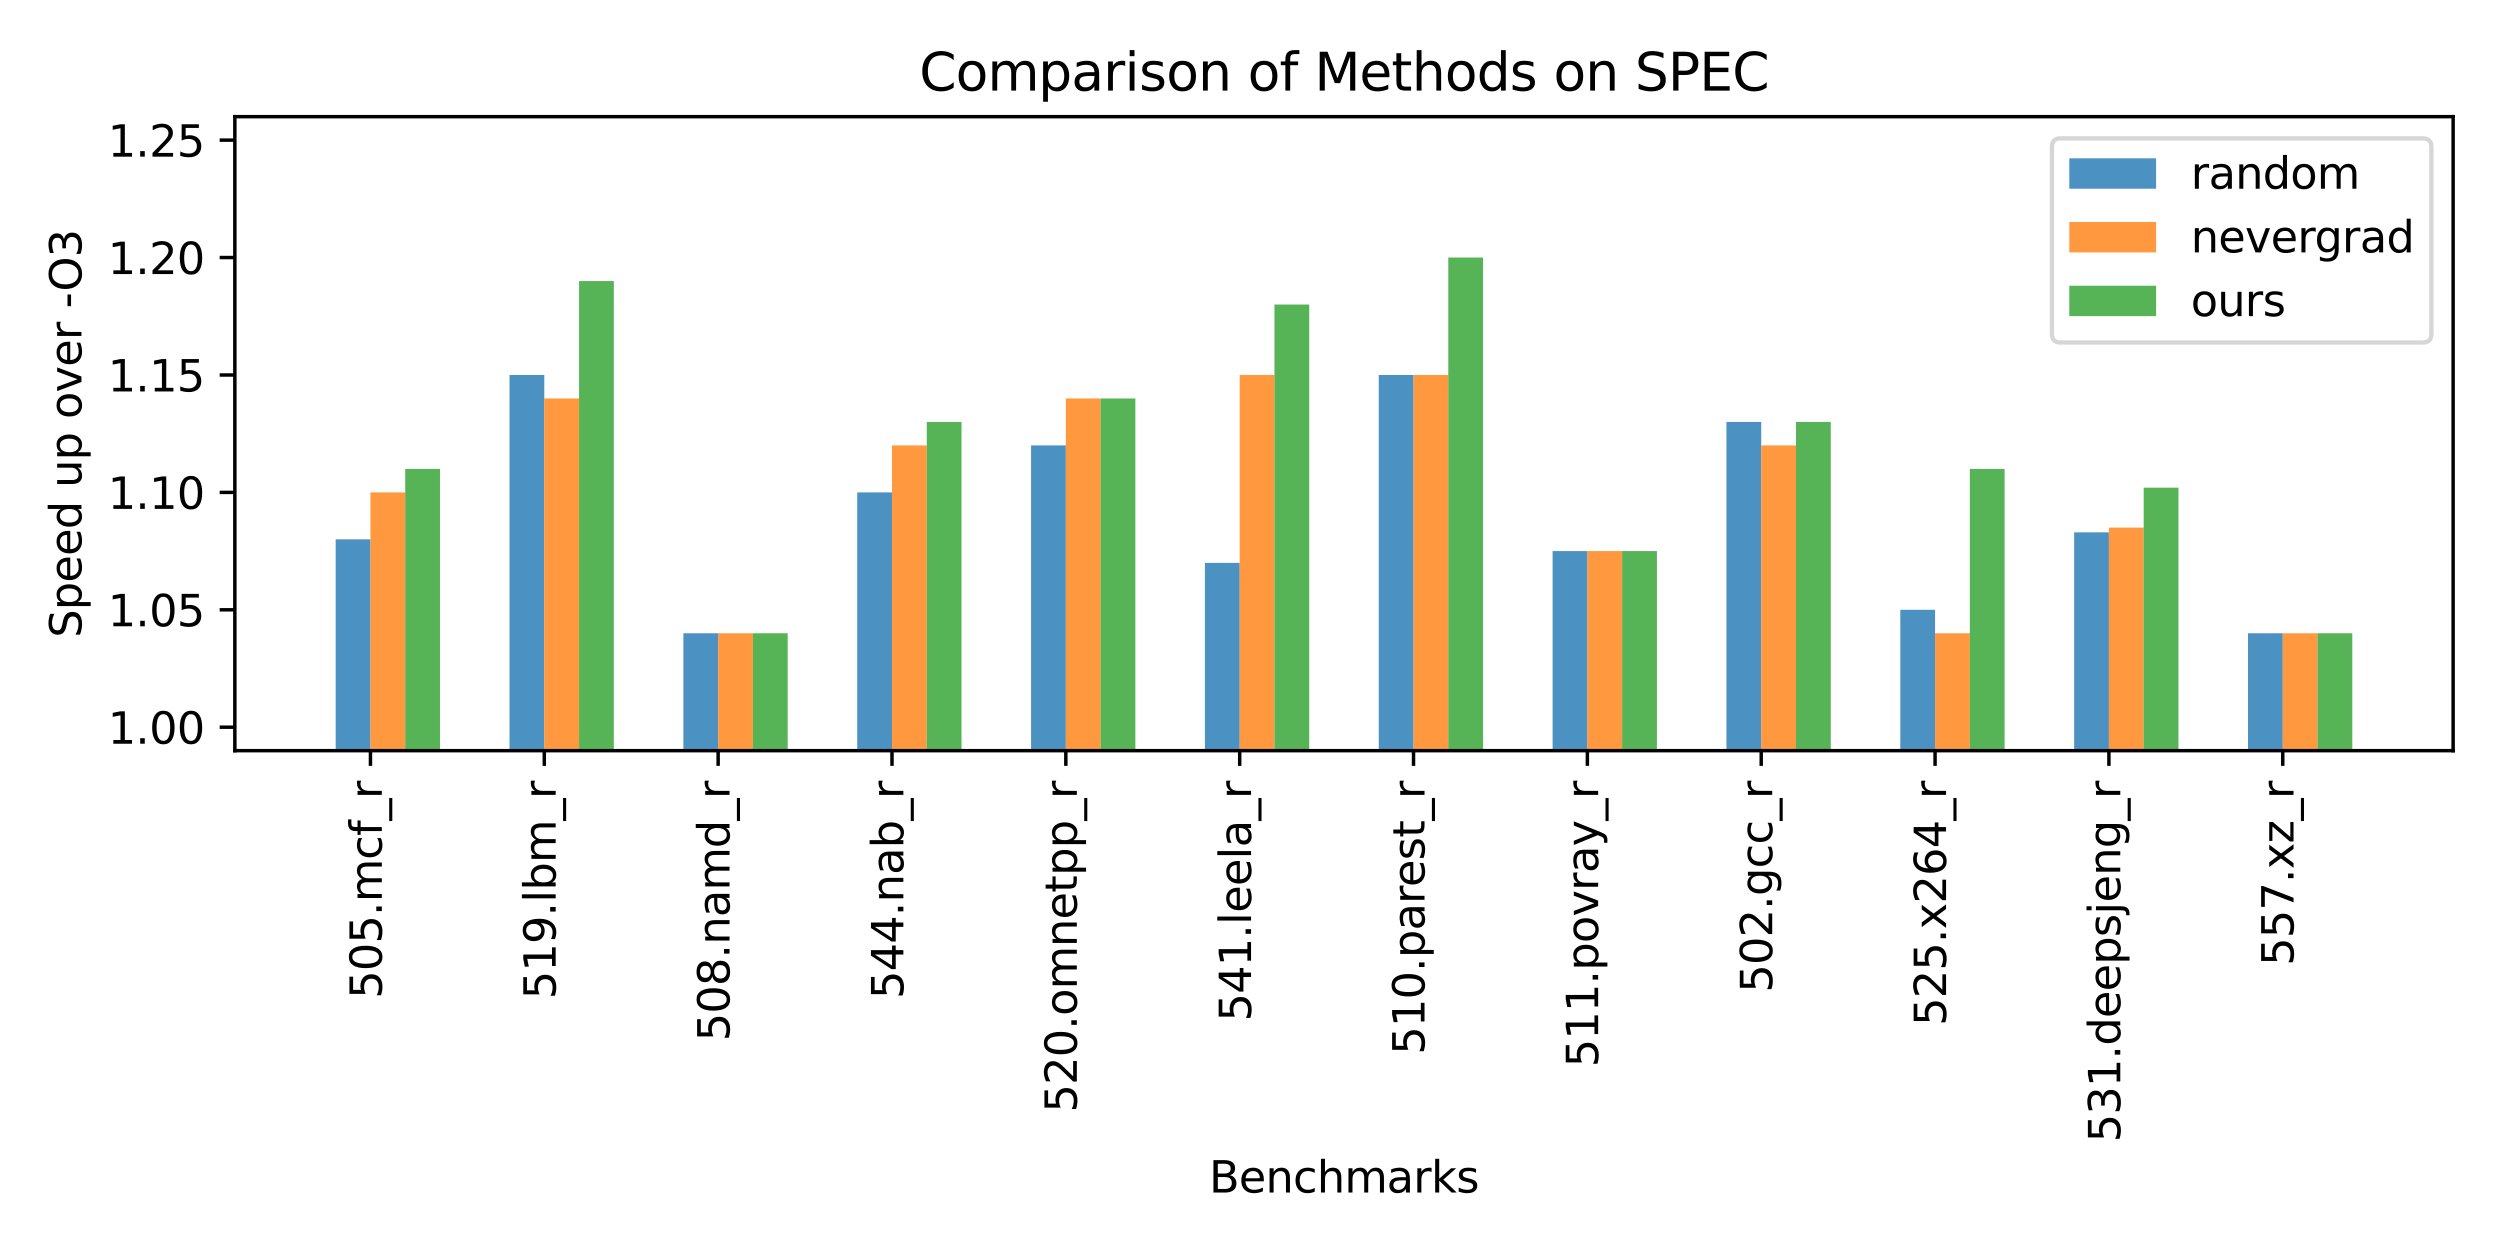 <?xml version="1.0" encoding="utf-8" standalone="no"?>
<!DOCTYPE svg PUBLIC "-//W3C//DTD SVG 1.1//EN"
  "http://www.w3.org/Graphics/SVG/1.1/DTD/svg11.dtd">
<svg xmlns:xlink="http://www.w3.org/1999/xlink" width="576pt" height="288pt" viewBox="0 0 576 288" xmlns="http://www.w3.org/2000/svg" version="1.1">
 <defs>
  <style type="text/css">*{stroke-linejoin: round; stroke-linecap: butt}</style>
 </defs>
 <g id="figure_1">
  <g id="patch_1">
   <path d="M 0 288 
L 576 288 
L 576 0 
L 0 0 
z
" style="fill: #ffffff"/>
  </g>
  <g id="axes_1">
   <g id="patch_2">
    <path d="M 54.11 172.96 
L 565.2 172.96 
L 565.2 26.88 
L 54.11 26.88 
z
" style="fill: #ffffff"/>
   </g>
   <g id="patch_3">
    <path d="M 77.341 708.587 
L 85.352 708.587 
L 85.352 124.267 
L 77.341 124.267 
z
" clip-path="url(#p7d2e88ea4a)" style="fill: #1f77b4; opacity: 0.8"/>
   </g>
   <g id="patch_4">
    <path d="M 117.395 708.587 
L 125.406 708.587 
L 125.406 86.394 
L 117.395 86.394 
z
" clip-path="url(#p7d2e88ea4a)" style="fill: #1f77b4; opacity: 0.8"/>
   </g>
   <g id="patch_5">
    <path d="M 157.45 708.587 
L 165.46 708.587 
L 165.46 145.908 
L 157.45 145.908 
z
" clip-path="url(#p7d2e88ea4a)" style="fill: #1f77b4; opacity: 0.8"/>
   </g>
   <g id="patch_6">
    <path d="M 197.504 708.587 
L 205.514 708.587 
L 205.514 113.446 
L 197.504 113.446 
z
" clip-path="url(#p7d2e88ea4a)" style="fill: #1f77b4; opacity: 0.8"/>
   </g>
   <g id="patch_7">
    <path d="M 237.558 708.587 
L 245.568 708.587 
L 245.568 102.625 
L 237.558 102.625 
z
" clip-path="url(#p7d2e88ea4a)" style="fill: #1f77b4; opacity: 0.8"/>
   </g>
   <g id="patch_8">
    <path d="M 277.612 708.587 
L 285.623 708.587 
L 285.623 129.677 
L 277.612 129.677 
z
" clip-path="url(#p7d2e88ea4a)" style="fill: #1f77b4; opacity: 0.8"/>
   </g>
   <g id="patch_9">
    <path d="M 317.666 708.587 
L 325.677 708.587 
L 325.677 86.394 
L 317.666 86.394 
z
" clip-path="url(#p7d2e88ea4a)" style="fill: #1f77b4; opacity: 0.8"/>
   </g>
   <g id="patch_10">
    <path d="M 357.72 708.587 
L 365.731 708.587 
L 365.731 126.972 
L 357.72 126.972 
z
" clip-path="url(#p7d2e88ea4a)" style="fill: #1f77b4; opacity: 0.8"/>
   </g>
   <g id="patch_11">
    <path d="M 397.774 708.587 
L 405.785 708.587 
L 405.785 97.215 
L 397.774 97.215 
z
" clip-path="url(#p7d2e88ea4a)" style="fill: #1f77b4; opacity: 0.8"/>
   </g>
   <g id="patch_12">
    <path d="M 437.828 708.587 
L 445.839 708.587 
L 445.839 140.498 
L 437.828 140.498 
z
" clip-path="url(#p7d2e88ea4a)" style="fill: #1f77b4; opacity: 0.8"/>
   </g>
   <g id="patch_13">
    <path d="M 477.882 708.587 
L 485.893 708.587 
L 485.893 122.644 
L 477.882 122.644 
z
" clip-path="url(#p7d2e88ea4a)" style="fill: #1f77b4; opacity: 0.8"/>
   </g>
   <g id="patch_14">
    <path d="M 517.936 708.587 
L 525.947 708.587 
L 525.947 145.908 
L 517.936 145.908 
z
" clip-path="url(#p7d2e88ea4a)" style="fill: #1f77b4; opacity: 0.8"/>
   </g>
   <g id="patch_15">
    <path d="M 85.352 708.587 
L 93.363 708.587 
L 93.363 113.446 
L 85.352 113.446 
z
" clip-path="url(#p7d2e88ea4a)" style="fill: #ff7f0e; opacity: 0.8"/>
   </g>
   <g id="patch_16">
    <path d="M 125.406 708.587 
L 133.417 708.587 
L 133.417 91.804 
L 125.406 91.804 
z
" clip-path="url(#p7d2e88ea4a)" style="fill: #ff7f0e; opacity: 0.8"/>
   </g>
   <g id="patch_17">
    <path d="M 165.46 708.587 
L 173.471 708.587 
L 173.471 145.908 
L 165.46 145.908 
z
" clip-path="url(#p7d2e88ea4a)" style="fill: #ff7f0e; opacity: 0.8"/>
   </g>
   <g id="patch_18">
    <path d="M 205.514 708.587 
L 213.525 708.587 
L 213.525 102.625 
L 205.514 102.625 
z
" clip-path="url(#p7d2e88ea4a)" style="fill: #ff7f0e; opacity: 0.8"/>
   </g>
   <g id="patch_19">
    <path d="M 245.568 708.587 
L 253.579 708.587 
L 253.579 91.804 
L 245.568 91.804 
z
" clip-path="url(#p7d2e88ea4a)" style="fill: #ff7f0e; opacity: 0.8"/>
   </g>
   <g id="patch_20">
    <path d="M 285.623 708.587 
L 293.633 708.587 
L 293.633 86.394 
L 285.623 86.394 
z
" clip-path="url(#p7d2e88ea4a)" style="fill: #ff7f0e; opacity: 0.8"/>
   </g>
   <g id="patch_21">
    <path d="M 325.677 708.587 
L 333.687 708.587 
L 333.687 86.394 
L 325.677 86.394 
z
" clip-path="url(#p7d2e88ea4a)" style="fill: #ff7f0e; opacity: 0.8"/>
   </g>
   <g id="patch_22">
    <path d="M 365.731 708.587 
L 373.742 708.587 
L 373.742 126.972 
L 365.731 126.972 
z
" clip-path="url(#p7d2e88ea4a)" style="fill: #ff7f0e; opacity: 0.8"/>
   </g>
   <g id="patch_23">
    <path d="M 405.785 708.587 
L 413.796 708.587 
L 413.796 102.625 
L 405.785 102.625 
z
" clip-path="url(#p7d2e88ea4a)" style="fill: #ff7f0e; opacity: 0.8"/>
   </g>
   <g id="patch_24">
    <path d="M 445.839 708.587 
L 453.85 708.587 
L 453.85 145.908 
L 445.839 145.908 
z
" clip-path="url(#p7d2e88ea4a)" style="fill: #ff7f0e; opacity: 0.8"/>
   </g>
   <g id="patch_25">
    <path d="M 485.893 708.587 
L 493.904 708.587 
L 493.904 121.561 
L 485.893 121.561 
z
" clip-path="url(#p7d2e88ea4a)" style="fill: #ff7f0e; opacity: 0.8"/>
   </g>
   <g id="patch_26">
    <path d="M 525.947 708.587 
L 533.958 708.587 
L 533.958 145.908 
L 525.947 145.908 
z
" clip-path="url(#p7d2e88ea4a)" style="fill: #ff7f0e; opacity: 0.8"/>
   </g>
   <g id="patch_27">
    <path d="M 93.363 708.587 
L 101.374 708.587 
L 101.374 108.036 
L 93.363 108.036 
z
" clip-path="url(#p7d2e88ea4a)" style="fill: #2ca02c; opacity: 0.8"/>
   </g>
   <g id="patch_28">
    <path d="M 133.417 708.587 
L 141.428 708.587 
L 141.428 64.753 
L 133.417 64.753 
z
" clip-path="url(#p7d2e88ea4a)" style="fill: #2ca02c; opacity: 0.8"/>
   </g>
   <g id="patch_29">
    <path d="M 173.471 708.587 
L 181.482 708.587 
L 181.482 145.908 
L 173.471 145.908 
z
" clip-path="url(#p7d2e88ea4a)" style="fill: #2ca02c; opacity: 0.8"/>
   </g>
   <g id="patch_30">
    <path d="M 213.525 708.587 
L 221.536 708.587 
L 221.536 97.215 
L 213.525 97.215 
z
" clip-path="url(#p7d2e88ea4a)" style="fill: #2ca02c; opacity: 0.8"/>
   </g>
   <g id="patch_31">
    <path d="M 253.579 708.587 
L 261.59 708.587 
L 261.59 91.804 
L 253.579 91.804 
z
" clip-path="url(#p7d2e88ea4a)" style="fill: #2ca02c; opacity: 0.8"/>
   </g>
   <g id="patch_32">
    <path d="M 293.633 708.587 
L 301.644 708.587 
L 301.644 70.163 
L 293.633 70.163 
z
" clip-path="url(#p7d2e88ea4a)" style="fill: #2ca02c; opacity: 0.8"/>
   </g>
   <g id="patch_33">
    <path d="M 333.687 708.587 
L 341.698 708.587 
L 341.698 59.342 
L 333.687 59.342 
z
" clip-path="url(#p7d2e88ea4a)" style="fill: #2ca02c; opacity: 0.8"/>
   </g>
   <g id="patch_34">
    <path d="M 373.742 708.587 
L 381.752 708.587 
L 381.752 126.972 
L 373.742 126.972 
z
" clip-path="url(#p7d2e88ea4a)" style="fill: #2ca02c; opacity: 0.8"/>
   </g>
   <g id="patch_35">
    <path d="M 413.796 708.587 
L 421.806 708.587 
L 421.806 97.215 
L 413.796 97.215 
z
" clip-path="url(#p7d2e88ea4a)" style="fill: #2ca02c; opacity: 0.8"/>
   </g>
   <g id="patch_36">
    <path d="M 453.85 708.587 
L 461.86 708.587 
L 461.86 108.036 
L 453.85 108.036 
z
" clip-path="url(#p7d2e88ea4a)" style="fill: #2ca02c; opacity: 0.8"/>
   </g>
   <g id="patch_37">
    <path d="M 493.904 708.587 
L 501.915 708.587 
L 501.915 112.364 
L 493.904 112.364 
z
" clip-path="url(#p7d2e88ea4a)" style="fill: #2ca02c; opacity: 0.8"/>
   </g>
   <g id="patch_38">
    <path d="M 533.958 708.587 
L 541.969 708.587 
L 541.969 145.908 
L 533.958 145.908 
z
" clip-path="url(#p7d2e88ea4a)" style="fill: #2ca02c; opacity: 0.8"/>
   </g>
   <g id="matplotlib.axis_1">
    <g id="xtick_1">
     <g id="line2d_1">
      <defs>
       <path id="m97b31d2e44" d="M 0 0 
L 0 3.5 
" style="stroke: #000000; stroke-width: 0.8"/>
      </defs>
      <g>
       <use xlink:href="#m97b31d2e44" x="85.352" y="172.96" style="stroke: #000000; stroke-width: 0.8"/>
      </g>
     </g>
     <g id="text_1">
      <!-- 505.mcf_r -->
      <g transform="translate(87.972 230.096)rotate(-90)scale(0.1 -0.1)">
       <defs>
        <path id="DejaVuSans-35" d="M 691 4666 
L 3169 4666 
L 3169 4134 
L 1269 4134 
L 1269 2991 
Q 1406 3038 1543 3061 
Q 1681 3084 1819 3084 
Q 2600 3084 3056 2656 
Q 3513 2228 3513 1497 
Q 3513 744 3044 326 
Q 2575 -91 1722 -91 
Q 1428 -91 1123 -41 
Q 819 9 494 109 
L 494 744 
Q 775 591 1075 516 
Q 1375 441 1709 441 
Q 2250 441 2565 725 
Q 2881 1009 2881 1497 
Q 2881 1984 2565 2268 
Q 2250 2553 1709 2553 
Q 1456 2553 1204 2497 
Q 953 2441 691 2322 
L 691 4666 
z
" transform="scale(0.016)"/>
        <path id="DejaVuSans-30" d="M 2034 4250 
Q 1547 4250 1301 3770 
Q 1056 3291 1056 2328 
Q 1056 1369 1301 889 
Q 1547 409 2034 409 
Q 2525 409 2770 889 
Q 3016 1369 3016 2328 
Q 3016 3291 2770 3770 
Q 2525 4250 2034 4250 
z
M 2034 4750 
Q 2819 4750 3233 4129 
Q 3647 3509 3647 2328 
Q 3647 1150 3233 529 
Q 2819 -91 2034 -91 
Q 1250 -91 836 529 
Q 422 1150 422 2328 
Q 422 3509 836 4129 
Q 1250 4750 2034 4750 
z
" transform="scale(0.016)"/>
        <path id="DejaVuSans-2e" d="M 684 794 
L 1344 794 
L 1344 0 
L 684 0 
L 684 794 
z
" transform="scale(0.016)"/>
        <path id="DejaVuSans-6d" d="M 3328 2828 
Q 3544 3216 3844 3400 
Q 4144 3584 4550 3584 
Q 5097 3584 5394 3201 
Q 5691 2819 5691 2113 
L 5691 0 
L 5113 0 
L 5113 2094 
Q 5113 2597 4934 2840 
Q 4756 3084 4391 3084 
Q 3944 3084 3684 2787 
Q 3425 2491 3425 1978 
L 3425 0 
L 2847 0 
L 2847 2094 
Q 2847 2600 2669 2842 
Q 2491 3084 2119 3084 
Q 1678 3084 1418 2786 
Q 1159 2488 1159 1978 
L 1159 0 
L 581 0 
L 581 3500 
L 1159 3500 
L 1159 2956 
Q 1356 3278 1631 3431 
Q 1906 3584 2284 3584 
Q 2666 3584 2933 3390 
Q 3200 3197 3328 2828 
z
" transform="scale(0.016)"/>
        <path id="DejaVuSans-63" d="M 3122 3366 
L 3122 2828 
Q 2878 2963 2633 3030 
Q 2388 3097 2138 3097 
Q 1578 3097 1268 2742 
Q 959 2388 959 1747 
Q 959 1106 1268 751 
Q 1578 397 2138 397 
Q 2388 397 2633 464 
Q 2878 531 3122 666 
L 3122 134 
Q 2881 22 2623 -34 
Q 2366 -91 2075 -91 
Q 1284 -91 818 406 
Q 353 903 353 1747 
Q 353 2603 823 3093 
Q 1294 3584 2113 3584 
Q 2378 3584 2631 3529 
Q 2884 3475 3122 3366 
z
" transform="scale(0.016)"/>
        <path id="DejaVuSans-66" d="M 2375 4863 
L 2375 4384 
L 1825 4384 
Q 1516 4384 1395 4259 
Q 1275 4134 1275 3809 
L 1275 3500 
L 2222 3500 
L 2222 3053 
L 1275 3053 
L 1275 0 
L 697 0 
L 697 3053 
L 147 3053 
L 147 3500 
L 697 3500 
L 697 3744 
Q 697 4328 969 4595 
Q 1241 4863 1831 4863 
L 2375 4863 
z
" transform="scale(0.016)"/>
        <path id="DejaVuSans-5f" d="M 3263 -1063 
L 3263 -1509 
L -63 -1509 
L -63 -1063 
L 3263 -1063 
z
" transform="scale(0.016)"/>
        <path id="DejaVuSans-72" d="M 2631 2963 
Q 2534 3019 2420 3045 
Q 2306 3072 2169 3072 
Q 1681 3072 1420 2755 
Q 1159 2438 1159 1844 
L 1159 0 
L 581 0 
L 581 3500 
L 1159 3500 
L 1159 2956 
Q 1341 3275 1631 3429 
Q 1922 3584 2338 3584 
Q 2397 3584 2469 3576 
Q 2541 3569 2628 3553 
L 2631 2963 
z
" transform="scale(0.016)"/>
       </defs>
       <use xlink:href="#DejaVuSans-35"/>
       <use xlink:href="#DejaVuSans-30" x="63.623"/>
       <use xlink:href="#DejaVuSans-35" x="127.246"/>
       <use xlink:href="#DejaVuSans-2e" x="190.869"/>
       <use xlink:href="#DejaVuSans-6d" x="222.656"/>
       <use xlink:href="#DejaVuSans-63" x="320.068"/>
       <use xlink:href="#DejaVuSans-66" x="375.049"/>
       <use xlink:href="#DejaVuSans-5f" x="410.254"/>
       <use xlink:href="#DejaVuSans-72" x="460.254"/>
      </g>
     </g>
    </g>
    <g id="xtick_2">
     <g id="line2d_2">
      <g>
       <use xlink:href="#m97b31d2e44" x="125.406" y="172.96" style="stroke: #000000; stroke-width: 0.8"/>
      </g>
     </g>
     <g id="text_2">
      <!-- 519.lbm_r -->
      <g transform="translate(128.027 230.204)rotate(-90)scale(0.1 -0.1)">
       <defs>
        <path id="DejaVuSans-31" d="M 794 531 
L 1825 531 
L 1825 4091 
L 703 3866 
L 703 4441 
L 1819 4666 
L 2450 4666 
L 2450 531 
L 3481 531 
L 3481 0 
L 794 0 
L 794 531 
z
" transform="scale(0.016)"/>
        <path id="DejaVuSans-39" d="M 703 97 
L 703 672 
Q 941 559 1184 500 
Q 1428 441 1663 441 
Q 2288 441 2617 861 
Q 2947 1281 2994 2138 
Q 2813 1869 2534 1725 
Q 2256 1581 1919 1581 
Q 1219 1581 811 2004 
Q 403 2428 403 3163 
Q 403 3881 828 4315 
Q 1253 4750 1959 4750 
Q 2769 4750 3195 4129 
Q 3622 3509 3622 2328 
Q 3622 1225 3098 567 
Q 2575 -91 1691 -91 
Q 1453 -91 1209 -44 
Q 966 3 703 97 
z
M 1959 2075 
Q 2384 2075 2632 2365 
Q 2881 2656 2881 3163 
Q 2881 3666 2632 3958 
Q 2384 4250 1959 4250 
Q 1534 4250 1286 3958 
Q 1038 3666 1038 3163 
Q 1038 2656 1286 2365 
Q 1534 2075 1959 2075 
z
" transform="scale(0.016)"/>
        <path id="DejaVuSans-6c" d="M 603 4863 
L 1178 4863 
L 1178 0 
L 603 0 
L 603 4863 
z
" transform="scale(0.016)"/>
        <path id="DejaVuSans-62" d="M 3116 1747 
Q 3116 2381 2855 2742 
Q 2594 3103 2138 3103 
Q 1681 3103 1420 2742 
Q 1159 2381 1159 1747 
Q 1159 1113 1420 752 
Q 1681 391 2138 391 
Q 2594 391 2855 752 
Q 3116 1113 3116 1747 
z
M 1159 2969 
Q 1341 3281 1617 3432 
Q 1894 3584 2278 3584 
Q 2916 3584 3314 3078 
Q 3713 2572 3713 1747 
Q 3713 922 3314 415 
Q 2916 -91 2278 -91 
Q 1894 -91 1617 61 
Q 1341 213 1159 525 
L 1159 0 
L 581 0 
L 581 4863 
L 1159 4863 
L 1159 2969 
z
" transform="scale(0.016)"/>
       </defs>
       <use xlink:href="#DejaVuSans-35"/>
       <use xlink:href="#DejaVuSans-31" x="63.623"/>
       <use xlink:href="#DejaVuSans-39" x="127.246"/>
       <use xlink:href="#DejaVuSans-2e" x="190.869"/>
       <use xlink:href="#DejaVuSans-6c" x="222.656"/>
       <use xlink:href="#DejaVuSans-62" x="250.439"/>
       <use xlink:href="#DejaVuSans-6d" x="313.916"/>
       <use xlink:href="#DejaVuSans-5f" x="411.328"/>
       <use xlink:href="#DejaVuSans-72" x="461.328"/>
      </g>
     </g>
    </g>
    <g id="xtick_3">
     <g id="line2d_3">
      <g>
       <use xlink:href="#m97b31d2e44" x="165.46" y="172.96" style="stroke: #000000; stroke-width: 0.8"/>
      </g>
     </g>
     <g id="text_3">
      <!-- 508.namd_r -->
      <g transform="translate(168.081 239.891)rotate(-90)scale(0.1 -0.1)">
       <defs>
        <path id="DejaVuSans-38" d="M 2034 2216 
Q 1584 2216 1326 1975 
Q 1069 1734 1069 1313 
Q 1069 891 1326 650 
Q 1584 409 2034 409 
Q 2484 409 2743 651 
Q 3003 894 3003 1313 
Q 3003 1734 2745 1975 
Q 2488 2216 2034 2216 
z
M 1403 2484 
Q 997 2584 770 2862 
Q 544 3141 544 3541 
Q 544 4100 942 4425 
Q 1341 4750 2034 4750 
Q 2731 4750 3128 4425 
Q 3525 4100 3525 3541 
Q 3525 3141 3298 2862 
Q 3072 2584 2669 2484 
Q 3125 2378 3379 2068 
Q 3634 1759 3634 1313 
Q 3634 634 3220 271 
Q 2806 -91 2034 -91 
Q 1263 -91 848 271 
Q 434 634 434 1313 
Q 434 1759 690 2068 
Q 947 2378 1403 2484 
z
M 1172 3481 
Q 1172 3119 1398 2916 
Q 1625 2713 2034 2713 
Q 2441 2713 2670 2916 
Q 2900 3119 2900 3481 
Q 2900 3844 2670 4047 
Q 2441 4250 2034 4250 
Q 1625 4250 1398 4047 
Q 1172 3844 1172 3481 
z
" transform="scale(0.016)"/>
        <path id="DejaVuSans-6e" d="M 3513 2113 
L 3513 0 
L 2938 0 
L 2938 2094 
Q 2938 2591 2744 2837 
Q 2550 3084 2163 3084 
Q 1697 3084 1428 2787 
Q 1159 2491 1159 1978 
L 1159 0 
L 581 0 
L 581 3500 
L 1159 3500 
L 1159 2956 
Q 1366 3272 1645 3428 
Q 1925 3584 2291 3584 
Q 2894 3584 3203 3211 
Q 3513 2838 3513 2113 
z
" transform="scale(0.016)"/>
        <path id="DejaVuSans-61" d="M 2194 1759 
Q 1497 1759 1228 1600 
Q 959 1441 959 1056 
Q 959 750 1161 570 
Q 1363 391 1709 391 
Q 2188 391 2477 730 
Q 2766 1069 2766 1631 
L 2766 1759 
L 2194 1759 
z
M 3341 1997 
L 3341 0 
L 2766 0 
L 2766 531 
Q 2569 213 2275 61 
Q 1981 -91 1556 -91 
Q 1019 -91 701 211 
Q 384 513 384 1019 
Q 384 1609 779 1909 
Q 1175 2209 1959 2209 
L 2766 2209 
L 2766 2266 
Q 2766 2663 2505 2880 
Q 2244 3097 1772 3097 
Q 1472 3097 1187 3025 
Q 903 2953 641 2809 
L 641 3341 
Q 956 3463 1253 3523 
Q 1550 3584 1831 3584 
Q 2591 3584 2966 3190 
Q 3341 2797 3341 1997 
z
" transform="scale(0.016)"/>
        <path id="DejaVuSans-64" d="M 2906 2969 
L 2906 4863 
L 3481 4863 
L 3481 0 
L 2906 0 
L 2906 525 
Q 2725 213 2448 61 
Q 2172 -91 1784 -91 
Q 1150 -91 751 415 
Q 353 922 353 1747 
Q 353 2572 751 3078 
Q 1150 3584 1784 3584 
Q 2172 3584 2448 3432 
Q 2725 3281 2906 2969 
z
M 947 1747 
Q 947 1113 1208 752 
Q 1469 391 1925 391 
Q 2381 391 2643 752 
Q 2906 1113 2906 1747 
Q 2906 2381 2643 2742 
Q 2381 3103 1925 3103 
Q 1469 3103 1208 2742 
Q 947 2381 947 1747 
z
" transform="scale(0.016)"/>
       </defs>
       <use xlink:href="#DejaVuSans-35"/>
       <use xlink:href="#DejaVuSans-30" x="63.623"/>
       <use xlink:href="#DejaVuSans-38" x="127.246"/>
       <use xlink:href="#DejaVuSans-2e" x="190.869"/>
       <use xlink:href="#DejaVuSans-6e" x="222.656"/>
       <use xlink:href="#DejaVuSans-61" x="286.035"/>
       <use xlink:href="#DejaVuSans-6d" x="347.314"/>
       <use xlink:href="#DejaVuSans-64" x="444.727"/>
       <use xlink:href="#DejaVuSans-5f" x="508.203"/>
       <use xlink:href="#DejaVuSans-72" x="558.203"/>
      </g>
     </g>
    </g>
    <g id="xtick_4">
     <g id="line2d_4">
      <g>
       <use xlink:href="#m97b31d2e44" x="205.514" y="172.96" style="stroke: #000000; stroke-width: 0.8"/>
      </g>
     </g>
     <g id="text_4">
      <!-- 544.nab_r -->
      <g transform="translate(208.135 230.151)rotate(-90)scale(0.1 -0.1)">
       <defs>
        <path id="DejaVuSans-34" d="M 2419 4116 
L 825 1625 
L 2419 1625 
L 2419 4116 
z
M 2253 4666 
L 3047 4666 
L 3047 1625 
L 3713 1625 
L 3713 1100 
L 3047 1100 
L 3047 0 
L 2419 0 
L 2419 1100 
L 313 1100 
L 313 1709 
L 2253 4666 
z
" transform="scale(0.016)"/>
       </defs>
       <use xlink:href="#DejaVuSans-35"/>
       <use xlink:href="#DejaVuSans-34" x="63.623"/>
       <use xlink:href="#DejaVuSans-34" x="127.246"/>
       <use xlink:href="#DejaVuSans-2e" x="190.869"/>
       <use xlink:href="#DejaVuSans-6e" x="222.656"/>
       <use xlink:href="#DejaVuSans-61" x="286.035"/>
       <use xlink:href="#DejaVuSans-62" x="347.314"/>
       <use xlink:href="#DejaVuSans-5f" x="410.791"/>
       <use xlink:href="#DejaVuSans-72" x="460.791"/>
      </g>
     </g>
    </g>
    <g id="xtick_5">
     <g id="line2d_5">
      <g>
       <use xlink:href="#m97b31d2e44" x="245.568" y="172.96" style="stroke: #000000; stroke-width: 0.8"/>
      </g>
     </g>
     <g id="text_5">
      <!-- 520.omnetpp_r -->
      <g transform="translate(248.101 256.304)rotate(-90)scale(0.1 -0.1)">
       <defs>
        <path id="DejaVuSans-32" d="M 1228 531 
L 3431 531 
L 3431 0 
L 469 0 
L 469 531 
Q 828 903 1448 1529 
Q 2069 2156 2228 2338 
Q 2531 2678 2651 2914 
Q 2772 3150 2772 3378 
Q 2772 3750 2511 3984 
Q 2250 4219 1831 4219 
Q 1534 4219 1204 4116 
Q 875 4013 500 3803 
L 500 4441 
Q 881 4594 1212 4672 
Q 1544 4750 1819 4750 
Q 2544 4750 2975 4387 
Q 3406 4025 3406 3419 
Q 3406 3131 3298 2873 
Q 3191 2616 2906 2266 
Q 2828 2175 2409 1742 
Q 1991 1309 1228 531 
z
" transform="scale(0.016)"/>
        <path id="DejaVuSans-6f" d="M 1959 3097 
Q 1497 3097 1228 2736 
Q 959 2375 959 1747 
Q 959 1119 1226 758 
Q 1494 397 1959 397 
Q 2419 397 2687 759 
Q 2956 1122 2956 1747 
Q 2956 2369 2687 2733 
Q 2419 3097 1959 3097 
z
M 1959 3584 
Q 2709 3584 3137 3096 
Q 3566 2609 3566 1747 
Q 3566 888 3137 398 
Q 2709 -91 1959 -91 
Q 1206 -91 779 398 
Q 353 888 353 1747 
Q 353 2609 779 3096 
Q 1206 3584 1959 3584 
z
" transform="scale(0.016)"/>
        <path id="DejaVuSans-65" d="M 3597 1894 
L 3597 1613 
L 953 1613 
Q 991 1019 1311 708 
Q 1631 397 2203 397 
Q 2534 397 2845 478 
Q 3156 559 3463 722 
L 3463 178 
Q 3153 47 2828 -22 
Q 2503 -91 2169 -91 
Q 1331 -91 842 396 
Q 353 884 353 1716 
Q 353 2575 817 3079 
Q 1281 3584 2069 3584 
Q 2775 3584 3186 3129 
Q 3597 2675 3597 1894 
z
M 3022 2063 
Q 3016 2534 2758 2815 
Q 2500 3097 2075 3097 
Q 1594 3097 1305 2825 
Q 1016 2553 972 2059 
L 3022 2063 
z
" transform="scale(0.016)"/>
        <path id="DejaVuSans-74" d="M 1172 4494 
L 1172 3500 
L 2356 3500 
L 2356 3053 
L 1172 3053 
L 1172 1153 
Q 1172 725 1289 603 
Q 1406 481 1766 481 
L 2356 481 
L 2356 0 
L 1766 0 
Q 1100 0 847 248 
Q 594 497 594 1153 
L 594 3053 
L 172 3053 
L 172 3500 
L 594 3500 
L 594 4494 
L 1172 4494 
z
" transform="scale(0.016)"/>
        <path id="DejaVuSans-70" d="M 1159 525 
L 1159 -1331 
L 581 -1331 
L 581 3500 
L 1159 3500 
L 1159 2969 
Q 1341 3281 1617 3432 
Q 1894 3584 2278 3584 
Q 2916 3584 3314 3078 
Q 3713 2572 3713 1747 
Q 3713 922 3314 415 
Q 2916 -91 2278 -91 
Q 1894 -91 1617 61 
Q 1341 213 1159 525 
z
M 3116 1747 
Q 3116 2381 2855 2742 
Q 2594 3103 2138 3103 
Q 1681 3103 1420 2742 
Q 1159 2381 1159 1747 
Q 1159 1113 1420 752 
Q 1681 391 2138 391 
Q 2594 391 2855 752 
Q 3116 1113 3116 1747 
z
" transform="scale(0.016)"/>
       </defs>
       <use xlink:href="#DejaVuSans-35"/>
       <use xlink:href="#DejaVuSans-32" x="63.623"/>
       <use xlink:href="#DejaVuSans-30" x="127.246"/>
       <use xlink:href="#DejaVuSans-2e" x="190.869"/>
       <use xlink:href="#DejaVuSans-6f" x="222.656"/>
       <use xlink:href="#DejaVuSans-6d" x="283.838"/>
       <use xlink:href="#DejaVuSans-6e" x="381.25"/>
       <use xlink:href="#DejaVuSans-65" x="444.629"/>
       <use xlink:href="#DejaVuSans-74" x="506.152"/>
       <use xlink:href="#DejaVuSans-70" x="545.361"/>
       <use xlink:href="#DejaVuSans-70" x="608.838"/>
       <use xlink:href="#DejaVuSans-5f" x="672.314"/>
       <use xlink:href="#DejaVuSans-72" x="722.314"/>
      </g>
     </g>
    </g>
    <g id="xtick_6">
     <g id="line2d_6">
      <g>
       <use xlink:href="#m97b31d2e44" x="285.623" y="172.96" style="stroke: #000000; stroke-width: 0.8"/>
      </g>
     </g>
     <g id="text_6">
      <!-- 541.leela_r -->
      <g transform="translate(288.243 235.327)rotate(-90)scale(0.1 -0.1)">
       <use xlink:href="#DejaVuSans-35"/>
       <use xlink:href="#DejaVuSans-34" x="63.623"/>
       <use xlink:href="#DejaVuSans-31" x="127.246"/>
       <use xlink:href="#DejaVuSans-2e" x="190.869"/>
       <use xlink:href="#DejaVuSans-6c" x="222.656"/>
       <use xlink:href="#DejaVuSans-65" x="250.439"/>
       <use xlink:href="#DejaVuSans-65" x="311.963"/>
       <use xlink:href="#DejaVuSans-6c" x="373.486"/>
       <use xlink:href="#DejaVuSans-61" x="401.27"/>
       <use xlink:href="#DejaVuSans-5f" x="462.549"/>
       <use xlink:href="#DejaVuSans-72" x="512.549"/>
      </g>
     </g>
    </g>
    <g id="xtick_7">
     <g id="line2d_7">
      <g>
       <use xlink:href="#m97b31d2e44" x="325.677" y="172.96" style="stroke: #000000; stroke-width: 0.8"/>
      </g>
     </g>
     <g id="text_7">
      <!-- 510.parest_r -->
      <g transform="translate(328.209 242.982)rotate(-90)scale(0.1 -0.1)">
       <defs>
        <path id="DejaVuSans-73" d="M 2834 3397 
L 2834 2853 
Q 2591 2978 2328 3040 
Q 2066 3103 1784 3103 
Q 1356 3103 1142 2972 
Q 928 2841 928 2578 
Q 928 2378 1081 2264 
Q 1234 2150 1697 2047 
L 1894 2003 
Q 2506 1872 2764 1633 
Q 3022 1394 3022 966 
Q 3022 478 2636 193 
Q 2250 -91 1575 -91 
Q 1294 -91 989 -36 
Q 684 19 347 128 
L 347 722 
Q 666 556 975 473 
Q 1284 391 1588 391 
Q 1994 391 2212 530 
Q 2431 669 2431 922 
Q 2431 1156 2273 1281 
Q 2116 1406 1581 1522 
L 1381 1569 
Q 847 1681 609 1914 
Q 372 2147 372 2553 
Q 372 3047 722 3315 
Q 1072 3584 1716 3584 
Q 2034 3584 2315 3537 
Q 2597 3491 2834 3397 
z
" transform="scale(0.016)"/>
       </defs>
       <use xlink:href="#DejaVuSans-35"/>
       <use xlink:href="#DejaVuSans-31" x="63.623"/>
       <use xlink:href="#DejaVuSans-30" x="127.246"/>
       <use xlink:href="#DejaVuSans-2e" x="190.869"/>
       <use xlink:href="#DejaVuSans-70" x="222.656"/>
       <use xlink:href="#DejaVuSans-61" x="286.133"/>
       <use xlink:href="#DejaVuSans-72" x="347.412"/>
       <use xlink:href="#DejaVuSans-65" x="386.275"/>
       <use xlink:href="#DejaVuSans-73" x="447.799"/>
       <use xlink:href="#DejaVuSans-74" x="499.898"/>
       <use xlink:href="#DejaVuSans-5f" x="539.107"/>
       <use xlink:href="#DejaVuSans-72" x="589.107"/>
      </g>
     </g>
    </g>
    <g id="xtick_8">
     <g id="line2d_8">
      <g>
       <use xlink:href="#m97b31d2e44" x="365.731" y="172.96" style="stroke: #000000; stroke-width: 0.8"/>
      </g>
     </g>
     <g id="text_8">
      <!-- 511.povray_r -->
      <g transform="translate(368.212 245.88)rotate(-90)scale(0.1 -0.1)">
       <defs>
        <path id="DejaVuSans-76" d="M 191 3500 
L 800 3500 
L 1894 563 
L 2988 3500 
L 3597 3500 
L 2284 0 
L 1503 0 
L 191 3500 
z
" transform="scale(0.016)"/>
        <path id="DejaVuSans-79" d="M 2059 -325 
Q 1816 -950 1584 -1140 
Q 1353 -1331 966 -1331 
L 506 -1331 
L 506 -850 
L 844 -850 
Q 1081 -850 1212 -737 
Q 1344 -625 1503 -206 
L 1606 56 
L 191 3500 
L 800 3500 
L 1894 763 
L 2988 3500 
L 3597 3500 
L 2059 -325 
z
" transform="scale(0.016)"/>
       </defs>
       <use xlink:href="#DejaVuSans-35"/>
       <use xlink:href="#DejaVuSans-31" x="63.623"/>
       <use xlink:href="#DejaVuSans-31" x="127.246"/>
       <use xlink:href="#DejaVuSans-2e" x="190.869"/>
       <use xlink:href="#DejaVuSans-70" x="222.656"/>
       <use xlink:href="#DejaVuSans-6f" x="286.133"/>
       <use xlink:href="#DejaVuSans-76" x="347.314"/>
       <use xlink:href="#DejaVuSans-72" x="406.494"/>
       <use xlink:href="#DejaVuSans-61" x="447.607"/>
       <use xlink:href="#DejaVuSans-79" x="508.887"/>
       <use xlink:href="#DejaVuSans-5f" x="568.066"/>
       <use xlink:href="#DejaVuSans-72" x="618.066"/>
      </g>
     </g>
    </g>
    <g id="xtick_9">
     <g id="line2d_9">
      <g>
       <use xlink:href="#m97b31d2e44" x="405.785" y="172.96" style="stroke: #000000; stroke-width: 0.8"/>
      </g>
     </g>
     <g id="text_9">
      <!-- 502.gcc_r -->
      <g transform="translate(408.317 228.682)rotate(-90)scale(0.1 -0.1)">
       <defs>
        <path id="DejaVuSans-67" d="M 2906 1791 
Q 2906 2416 2648 2759 
Q 2391 3103 1925 3103 
Q 1463 3103 1205 2759 
Q 947 2416 947 1791 
Q 947 1169 1205 825 
Q 1463 481 1925 481 
Q 2391 481 2648 825 
Q 2906 1169 2906 1791 
z
M 3481 434 
Q 3481 -459 3084 -895 
Q 2688 -1331 1869 -1331 
Q 1566 -1331 1297 -1286 
Q 1028 -1241 775 -1147 
L 775 -588 
Q 1028 -725 1275 -790 
Q 1522 -856 1778 -856 
Q 2344 -856 2625 -561 
Q 2906 -266 2906 331 
L 2906 616 
Q 2728 306 2450 153 
Q 2172 0 1784 0 
Q 1141 0 747 490 
Q 353 981 353 1791 
Q 353 2603 747 3093 
Q 1141 3584 1784 3584 
Q 2172 3584 2450 3431 
Q 2728 3278 2906 2969 
L 2906 3500 
L 3481 3500 
L 3481 434 
z
" transform="scale(0.016)"/>
       </defs>
       <use xlink:href="#DejaVuSans-35"/>
       <use xlink:href="#DejaVuSans-30" x="63.623"/>
       <use xlink:href="#DejaVuSans-32" x="127.246"/>
       <use xlink:href="#DejaVuSans-2e" x="190.869"/>
       <use xlink:href="#DejaVuSans-67" x="222.656"/>
       <use xlink:href="#DejaVuSans-63" x="286.133"/>
       <use xlink:href="#DejaVuSans-63" x="341.113"/>
       <use xlink:href="#DejaVuSans-5f" x="396.094"/>
       <use xlink:href="#DejaVuSans-72" x="446.094"/>
      </g>
     </g>
    </g>
    <g id="xtick_10">
     <g id="line2d_10">
      <g>
       <use xlink:href="#m97b31d2e44" x="445.839" y="172.96" style="stroke: #000000; stroke-width: 0.8"/>
      </g>
     </g>
     <g id="text_10">
      <!-- 525.x264_r -->
      <g transform="translate(448.371 236.343)rotate(-90)scale(0.1 -0.1)">
       <defs>
        <path id="DejaVuSans-78" d="M 3513 3500 
L 2247 1797 
L 3578 0 
L 2900 0 
L 1881 1375 
L 863 0 
L 184 0 
L 1544 1831 
L 300 3500 
L 978 3500 
L 1906 2253 
L 2834 3500 
L 3513 3500 
z
" transform="scale(0.016)"/>
        <path id="DejaVuSans-36" d="M 2113 2584 
Q 1688 2584 1439 2293 
Q 1191 2003 1191 1497 
Q 1191 994 1439 701 
Q 1688 409 2113 409 
Q 2538 409 2786 701 
Q 3034 994 3034 1497 
Q 3034 2003 2786 2293 
Q 2538 2584 2113 2584 
z
M 3366 4563 
L 3366 3988 
Q 3128 4100 2886 4159 
Q 2644 4219 2406 4219 
Q 1781 4219 1451 3797 
Q 1122 3375 1075 2522 
Q 1259 2794 1537 2939 
Q 1816 3084 2150 3084 
Q 2853 3084 3261 2657 
Q 3669 2231 3669 1497 
Q 3669 778 3244 343 
Q 2819 -91 2113 -91 
Q 1303 -91 875 529 
Q 447 1150 447 2328 
Q 447 3434 972 4092 
Q 1497 4750 2381 4750 
Q 2619 4750 2861 4703 
Q 3103 4656 3366 4563 
z
" transform="scale(0.016)"/>
       </defs>
       <use xlink:href="#DejaVuSans-35"/>
       <use xlink:href="#DejaVuSans-32" x="63.623"/>
       <use xlink:href="#DejaVuSans-35" x="127.246"/>
       <use xlink:href="#DejaVuSans-2e" x="190.869"/>
       <use xlink:href="#DejaVuSans-78" x="222.656"/>
       <use xlink:href="#DejaVuSans-32" x="281.836"/>
       <use xlink:href="#DejaVuSans-36" x="345.459"/>
       <use xlink:href="#DejaVuSans-34" x="409.082"/>
       <use xlink:href="#DejaVuSans-5f" x="472.705"/>
       <use xlink:href="#DejaVuSans-72" x="522.705"/>
      </g>
     </g>
    </g>
    <g id="xtick_11">
     <g id="line2d_11">
      <g>
       <use xlink:href="#m97b31d2e44" x="485.893" y="172.96" style="stroke: #000000; stroke-width: 0.8"/>
      </g>
     </g>
     <g id="text_11">
      <!-- 531.deepsjeng_r -->
      <g transform="translate(488.513 263.166)rotate(-90)scale(0.1 -0.1)">
       <defs>
        <path id="DejaVuSans-33" d="M 2597 2516 
Q 3050 2419 3304 2112 
Q 3559 1806 3559 1356 
Q 3559 666 3084 287 
Q 2609 -91 1734 -91 
Q 1441 -91 1130 -33 
Q 819 25 488 141 
L 488 750 
Q 750 597 1062 519 
Q 1375 441 1716 441 
Q 2309 441 2620 675 
Q 2931 909 2931 1356 
Q 2931 1769 2642 2001 
Q 2353 2234 1838 2234 
L 1294 2234 
L 1294 2753 
L 1863 2753 
Q 2328 2753 2575 2939 
Q 2822 3125 2822 3475 
Q 2822 3834 2567 4026 
Q 2313 4219 1838 4219 
Q 1578 4219 1281 4162 
Q 984 4106 628 3988 
L 628 4550 
Q 988 4650 1302 4700 
Q 1616 4750 1894 4750 
Q 2613 4750 3031 4423 
Q 3450 4097 3450 3541 
Q 3450 3153 3228 2886 
Q 3006 2619 2597 2516 
z
" transform="scale(0.016)"/>
        <path id="DejaVuSans-6a" d="M 603 3500 
L 1178 3500 
L 1178 -63 
Q 1178 -731 923 -1031 
Q 669 -1331 103 -1331 
L -116 -1331 
L -116 -844 
L 38 -844 
Q 366 -844 484 -692 
Q 603 -541 603 -63 
L 603 3500 
z
M 603 4863 
L 1178 4863 
L 1178 4134 
L 603 4134 
L 603 4863 
z
" transform="scale(0.016)"/>
       </defs>
       <use xlink:href="#DejaVuSans-35"/>
       <use xlink:href="#DejaVuSans-33" x="63.623"/>
       <use xlink:href="#DejaVuSans-31" x="127.246"/>
       <use xlink:href="#DejaVuSans-2e" x="190.869"/>
       <use xlink:href="#DejaVuSans-64" x="222.656"/>
       <use xlink:href="#DejaVuSans-65" x="286.133"/>
       <use xlink:href="#DejaVuSans-65" x="347.656"/>
       <use xlink:href="#DejaVuSans-70" x="409.18"/>
       <use xlink:href="#DejaVuSans-73" x="472.656"/>
       <use xlink:href="#DejaVuSans-6a" x="524.756"/>
       <use xlink:href="#DejaVuSans-65" x="552.539"/>
       <use xlink:href="#DejaVuSans-6e" x="614.062"/>
       <use xlink:href="#DejaVuSans-67" x="677.441"/>
       <use xlink:href="#DejaVuSans-5f" x="740.918"/>
       <use xlink:href="#DejaVuSans-72" x="790.918"/>
      </g>
     </g>
    </g>
    <g id="xtick_12">
     <g id="line2d_12">
      <g>
       <use xlink:href="#m97b31d2e44" x="525.947" y="172.96" style="stroke: #000000; stroke-width: 0.8"/>
      </g>
     </g>
     <g id="text_12">
      <!-- 557.xz_r -->
      <g transform="translate(528.428 222.504)rotate(-90)scale(0.1 -0.1)">
       <defs>
        <path id="DejaVuSans-37" d="M 525 4666 
L 3525 4666 
L 3525 4397 
L 1831 0 
L 1172 0 
L 2766 4134 
L 525 4134 
L 525 4666 
z
" transform="scale(0.016)"/>
        <path id="DejaVuSans-7a" d="M 353 3500 
L 3084 3500 
L 3084 2975 
L 922 459 
L 3084 459 
L 3084 0 
L 275 0 
L 275 525 
L 2438 3041 
L 353 3041 
L 353 3500 
z
" transform="scale(0.016)"/>
       </defs>
       <use xlink:href="#DejaVuSans-35"/>
       <use xlink:href="#DejaVuSans-35" x="63.623"/>
       <use xlink:href="#DejaVuSans-37" x="127.246"/>
       <use xlink:href="#DejaVuSans-2e" x="190.869"/>
       <use xlink:href="#DejaVuSans-78" x="222.656"/>
       <use xlink:href="#DejaVuSans-7a" x="281.836"/>
       <use xlink:href="#DejaVuSans-5f" x="334.326"/>
       <use xlink:href="#DejaVuSans-72" x="384.326"/>
      </g>
     </g>
    </g>
    <g id="text_13">
     <!-- Benchmarks -->
     <g transform="translate(278.571 274.765)scale(0.1 -0.1)">
      <defs>
       <path id="DejaVuSans-42" d="M 1259 2228 
L 1259 519 
L 2272 519 
Q 2781 519 3026 730 
Q 3272 941 3272 1375 
Q 3272 1813 3026 2020 
Q 2781 2228 2272 2228 
L 1259 2228 
z
M 1259 4147 
L 1259 2741 
L 2194 2741 
Q 2656 2741 2882 2914 
Q 3109 3088 3109 3444 
Q 3109 3797 2882 3972 
Q 2656 4147 2194 4147 
L 1259 4147 
z
M 628 4666 
L 2241 4666 
Q 2963 4666 3353 4366 
Q 3744 4066 3744 3513 
Q 3744 3084 3544 2831 
Q 3344 2578 2956 2516 
Q 3422 2416 3680 2098 
Q 3938 1781 3938 1306 
Q 3938 681 3513 340 
Q 3088 0 2303 0 
L 628 0 
L 628 4666 
z
" transform="scale(0.016)"/>
       <path id="DejaVuSans-68" d="M 3513 2113 
L 3513 0 
L 2938 0 
L 2938 2094 
Q 2938 2591 2744 2837 
Q 2550 3084 2163 3084 
Q 1697 3084 1428 2787 
Q 1159 2491 1159 1978 
L 1159 0 
L 581 0 
L 581 4863 
L 1159 4863 
L 1159 2956 
Q 1366 3272 1645 3428 
Q 1925 3584 2291 3584 
Q 2894 3584 3203 3211 
Q 3513 2838 3513 2113 
z
" transform="scale(0.016)"/>
       <path id="DejaVuSans-6b" d="M 581 4863 
L 1159 4863 
L 1159 1991 
L 2875 3500 
L 3609 3500 
L 1753 1863 
L 3688 0 
L 2938 0 
L 1159 1709 
L 1159 0 
L 581 0 
L 581 4863 
z
" transform="scale(0.016)"/>
      </defs>
      <use xlink:href="#DejaVuSans-42"/>
      <use xlink:href="#DejaVuSans-65" x="68.604"/>
      <use xlink:href="#DejaVuSans-6e" x="130.127"/>
      <use xlink:href="#DejaVuSans-63" x="193.506"/>
      <use xlink:href="#DejaVuSans-68" x="248.486"/>
      <use xlink:href="#DejaVuSans-6d" x="311.865"/>
      <use xlink:href="#DejaVuSans-61" x="409.277"/>
      <use xlink:href="#DejaVuSans-72" x="470.557"/>
      <use xlink:href="#DejaVuSans-6b" x="511.67"/>
      <use xlink:href="#DejaVuSans-73" x="569.58"/>
     </g>
    </g>
   </g>
   <g id="matplotlib.axis_2">
    <g id="ytick_1">
     <g id="line2d_13">
      <defs>
       <path id="mc554514de9" d="M 0 0 
L -3.5 0 
" style="stroke: #000000; stroke-width: 0.8"/>
      </defs>
      <g>
       <use xlink:href="#mc554514de9" x="54.11" y="167.55" style="stroke: #000000; stroke-width: 0.8"/>
      </g>
     </g>
     <g id="text_14">
      <!-- 1.00 -->
      <g transform="translate(24.844 171.349)scale(0.1 -0.1)">
       <use xlink:href="#DejaVuSans-31"/>
       <use xlink:href="#DejaVuSans-2e" x="63.623"/>
       <use xlink:href="#DejaVuSans-30" x="95.41"/>
       <use xlink:href="#DejaVuSans-30" x="159.033"/>
      </g>
     </g>
    </g>
    <g id="ytick_2">
     <g id="line2d_14">
      <g>
       <use xlink:href="#mc554514de9" x="54.11" y="140.498" style="stroke: #000000; stroke-width: 0.8"/>
      </g>
     </g>
     <g id="text_15">
      <!-- 1.05 -->
      <g transform="translate(24.844 144.297)scale(0.1 -0.1)">
       <use xlink:href="#DejaVuSans-31"/>
       <use xlink:href="#DejaVuSans-2e" x="63.623"/>
       <use xlink:href="#DejaVuSans-30" x="95.41"/>
       <use xlink:href="#DejaVuSans-35" x="159.033"/>
      </g>
     </g>
    </g>
    <g id="ytick_3">
     <g id="line2d_15">
      <g>
       <use xlink:href="#mc554514de9" x="54.11" y="113.446" style="stroke: #000000; stroke-width: 0.8"/>
      </g>
     </g>
     <g id="text_16">
      <!-- 1.10 -->
      <g transform="translate(24.844 117.245)scale(0.1 -0.1)">
       <use xlink:href="#DejaVuSans-31"/>
       <use xlink:href="#DejaVuSans-2e" x="63.623"/>
       <use xlink:href="#DejaVuSans-31" x="95.41"/>
       <use xlink:href="#DejaVuSans-30" x="159.033"/>
      </g>
     </g>
    </g>
    <g id="ytick_4">
     <g id="line2d_16">
      <g>
       <use xlink:href="#mc554514de9" x="54.11" y="86.394" style="stroke: #000000; stroke-width: 0.8"/>
      </g>
     </g>
     <g id="text_17">
      <!-- 1.15 -->
      <g transform="translate(24.844 90.193)scale(0.1 -0.1)">
       <use xlink:href="#DejaVuSans-31"/>
       <use xlink:href="#DejaVuSans-2e" x="63.623"/>
       <use xlink:href="#DejaVuSans-31" x="95.41"/>
       <use xlink:href="#DejaVuSans-35" x="159.033"/>
      </g>
     </g>
    </g>
    <g id="ytick_5">
     <g id="line2d_17">
      <g>
       <use xlink:href="#mc554514de9" x="54.11" y="59.342" style="stroke: #000000; stroke-width: 0.8"/>
      </g>
     </g>
     <g id="text_18">
      <!-- 1.20 -->
      <g transform="translate(24.844 63.141)scale(0.1 -0.1)">
       <use xlink:href="#DejaVuSans-31"/>
       <use xlink:href="#DejaVuSans-2e" x="63.623"/>
       <use xlink:href="#DejaVuSans-32" x="95.41"/>
       <use xlink:href="#DejaVuSans-30" x="159.033"/>
      </g>
     </g>
    </g>
    <g id="ytick_6">
     <g id="line2d_18">
      <g>
       <use xlink:href="#mc554514de9" x="54.11" y="32.29" style="stroke: #000000; stroke-width: 0.8"/>
      </g>
     </g>
     <g id="text_19">
      <!-- 1.25 -->
      <g transform="translate(24.844 36.09)scale(0.1 -0.1)">
       <use xlink:href="#DejaVuSans-31"/>
       <use xlink:href="#DejaVuSans-2e" x="63.623"/>
       <use xlink:href="#DejaVuSans-32" x="95.41"/>
       <use xlink:href="#DejaVuSans-35" x="159.033"/>
      </g>
     </g>
    </g>
    <g id="text_20">
     <!-- Speed up over -O3 -->
     <g transform="translate(18.765 146.915)rotate(-90)scale(0.1 -0.1)">
      <defs>
       <path id="DejaVuSans-53" d="M 3425 4513 
L 3425 3897 
Q 3066 4069 2747 4153 
Q 2428 4238 2131 4238 
Q 1616 4238 1336 4038 
Q 1056 3838 1056 3469 
Q 1056 3159 1242 3001 
Q 1428 2844 1947 2747 
L 2328 2669 
Q 3034 2534 3370 2195 
Q 3706 1856 3706 1288 
Q 3706 609 3251 259 
Q 2797 -91 1919 -91 
Q 1588 -91 1214 -16 
Q 841 59 441 206 
L 441 856 
Q 825 641 1194 531 
Q 1563 422 1919 422 
Q 2459 422 2753 634 
Q 3047 847 3047 1241 
Q 3047 1584 2836 1778 
Q 2625 1972 2144 2069 
L 1759 2144 
Q 1053 2284 737 2584 
Q 422 2884 422 3419 
Q 422 4038 858 4394 
Q 1294 4750 2059 4750 
Q 2388 4750 2728 4690 
Q 3069 4631 3425 4513 
z
" transform="scale(0.016)"/>
       <path id="DejaVuSans-20" transform="scale(0.016)"/>
       <path id="DejaVuSans-75" d="M 544 1381 
L 544 3500 
L 1119 3500 
L 1119 1403 
Q 1119 906 1312 657 
Q 1506 409 1894 409 
Q 2359 409 2629 706 
Q 2900 1003 2900 1516 
L 2900 3500 
L 3475 3500 
L 3475 0 
L 2900 0 
L 2900 538 
Q 2691 219 2414 64 
Q 2138 -91 1772 -91 
Q 1169 -91 856 284 
Q 544 659 544 1381 
z
M 1991 3584 
L 1991 3584 
z
" transform="scale(0.016)"/>
       <path id="DejaVuSans-2d" d="M 313 2009 
L 1997 2009 
L 1997 1497 
L 313 1497 
L 313 2009 
z
" transform="scale(0.016)"/>
       <path id="DejaVuSans-4f" d="M 2522 4238 
Q 1834 4238 1429 3725 
Q 1025 3213 1025 2328 
Q 1025 1447 1429 934 
Q 1834 422 2522 422 
Q 3209 422 3611 934 
Q 4013 1447 4013 2328 
Q 4013 3213 3611 3725 
Q 3209 4238 2522 4238 
z
M 2522 4750 
Q 3503 4750 4090 4092 
Q 4678 3434 4678 2328 
Q 4678 1225 4090 567 
Q 3503 -91 2522 -91 
Q 1538 -91 948 565 
Q 359 1222 359 2328 
Q 359 3434 948 4092 
Q 1538 4750 2522 4750 
z
" transform="scale(0.016)"/>
      </defs>
      <use xlink:href="#DejaVuSans-53"/>
      <use xlink:href="#DejaVuSans-70" x="63.477"/>
      <use xlink:href="#DejaVuSans-65" x="126.953"/>
      <use xlink:href="#DejaVuSans-65" x="188.477"/>
      <use xlink:href="#DejaVuSans-64" x="250"/>
      <use xlink:href="#DejaVuSans-20" x="313.477"/>
      <use xlink:href="#DejaVuSans-75" x="345.264"/>
      <use xlink:href="#DejaVuSans-70" x="408.643"/>
      <use xlink:href="#DejaVuSans-20" x="472.119"/>
      <use xlink:href="#DejaVuSans-6f" x="503.906"/>
      <use xlink:href="#DejaVuSans-76" x="565.088"/>
      <use xlink:href="#DejaVuSans-65" x="624.268"/>
      <use xlink:href="#DejaVuSans-72" x="685.791"/>
      <use xlink:href="#DejaVuSans-20" x="726.904"/>
      <use xlink:href="#DejaVuSans-2d" x="758.691"/>
      <use xlink:href="#DejaVuSans-4f" x="797.525"/>
      <use xlink:href="#DejaVuSans-33" x="876.236"/>
     </g>
    </g>
   </g>
   <g id="patch_39">
    <path d="M 54.11 172.96 
L 54.11 26.88 
" style="fill: none; stroke: #000000; stroke-width: 0.8; stroke-linejoin: miter; stroke-linecap: square"/>
   </g>
   <g id="patch_40">
    <path d="M 565.2 172.96 
L 565.2 26.88 
" style="fill: none; stroke: #000000; stroke-width: 0.8; stroke-linejoin: miter; stroke-linecap: square"/>
   </g>
   <g id="patch_41">
    <path d="M 54.11 172.96 
L 565.2 172.96 
" style="fill: none; stroke: #000000; stroke-width: 0.8; stroke-linejoin: miter; stroke-linecap: square"/>
   </g>
   <g id="patch_42">
    <path d="M 54.11 26.88 
L 565.2 26.88 
" style="fill: none; stroke: #000000; stroke-width: 0.8; stroke-linejoin: miter; stroke-linecap: square"/>
   </g>
   <g id="text_21">
    <!-- Comparison of Methods on SPEC -->
    <g transform="translate(211.809 20.88)scale(0.12 -0.12)">
     <defs>
      <path id="DejaVuSans-43" d="M 4122 4306 
L 4122 3641 
Q 3803 3938 3442 4084 
Q 3081 4231 2675 4231 
Q 1875 4231 1450 3742 
Q 1025 3253 1025 2328 
Q 1025 1406 1450 917 
Q 1875 428 2675 428 
Q 3081 428 3442 575 
Q 3803 722 4122 1019 
L 4122 359 
Q 3791 134 3420 21 
Q 3050 -91 2638 -91 
Q 1578 -91 968 557 
Q 359 1206 359 2328 
Q 359 3453 968 4101 
Q 1578 4750 2638 4750 
Q 3056 4750 3426 4639 
Q 3797 4528 4122 4306 
z
" transform="scale(0.016)"/>
      <path id="DejaVuSans-69" d="M 603 3500 
L 1178 3500 
L 1178 0 
L 603 0 
L 603 3500 
z
M 603 4863 
L 1178 4863 
L 1178 4134 
L 603 4134 
L 603 4863 
z
" transform="scale(0.016)"/>
      <path id="DejaVuSans-4d" d="M 628 4666 
L 1569 4666 
L 2759 1491 
L 3956 4666 
L 4897 4666 
L 4897 0 
L 4281 0 
L 4281 4097 
L 3078 897 
L 2444 897 
L 1241 4097 
L 1241 0 
L 628 0 
L 628 4666 
z
" transform="scale(0.016)"/>
      <path id="DejaVuSans-50" d="M 1259 4147 
L 1259 2394 
L 2053 2394 
Q 2494 2394 2734 2622 
Q 2975 2850 2975 3272 
Q 2975 3691 2734 3919 
Q 2494 4147 2053 4147 
L 1259 4147 
z
M 628 4666 
L 2053 4666 
Q 2838 4666 3239 4311 
Q 3641 3956 3641 3272 
Q 3641 2581 3239 2228 
Q 2838 1875 2053 1875 
L 1259 1875 
L 1259 0 
L 628 0 
L 628 4666 
z
" transform="scale(0.016)"/>
      <path id="DejaVuSans-45" d="M 628 4666 
L 3578 4666 
L 3578 4134 
L 1259 4134 
L 1259 2753 
L 3481 2753 
L 3481 2222 
L 1259 2222 
L 1259 531 
L 3634 531 
L 3634 0 
L 628 0 
L 628 4666 
z
" transform="scale(0.016)"/>
     </defs>
     <use xlink:href="#DejaVuSans-43"/>
     <use xlink:href="#DejaVuSans-6f" x="69.824"/>
     <use xlink:href="#DejaVuSans-6d" x="131.006"/>
     <use xlink:href="#DejaVuSans-70" x="228.418"/>
     <use xlink:href="#DejaVuSans-61" x="291.895"/>
     <use xlink:href="#DejaVuSans-72" x="353.174"/>
     <use xlink:href="#DejaVuSans-69" x="394.287"/>
     <use xlink:href="#DejaVuSans-73" x="422.07"/>
     <use xlink:href="#DejaVuSans-6f" x="474.17"/>
     <use xlink:href="#DejaVuSans-6e" x="535.352"/>
     <use xlink:href="#DejaVuSans-20" x="598.73"/>
     <use xlink:href="#DejaVuSans-6f" x="630.518"/>
     <use xlink:href="#DejaVuSans-66" x="691.699"/>
     <use xlink:href="#DejaVuSans-20" x="726.904"/>
     <use xlink:href="#DejaVuSans-4d" x="758.691"/>
     <use xlink:href="#DejaVuSans-65" x="844.971"/>
     <use xlink:href="#DejaVuSans-74" x="906.494"/>
     <use xlink:href="#DejaVuSans-68" x="945.703"/>
     <use xlink:href="#DejaVuSans-6f" x="1009.082"/>
     <use xlink:href="#DejaVuSans-64" x="1070.264"/>
     <use xlink:href="#DejaVuSans-73" x="1133.74"/>
     <use xlink:href="#DejaVuSans-20" x="1185.84"/>
     <use xlink:href="#DejaVuSans-6f" x="1217.627"/>
     <use xlink:href="#DejaVuSans-6e" x="1278.809"/>
     <use xlink:href="#DejaVuSans-20" x="1342.188"/>
     <use xlink:href="#DejaVuSans-53" x="1373.975"/>
     <use xlink:href="#DejaVuSans-50" x="1437.451"/>
     <use xlink:href="#DejaVuSans-45" x="1497.754"/>
     <use xlink:href="#DejaVuSans-43" x="1560.938"/>
    </g>
   </g>
   <g id="legend_1">
    <g id="patch_43">
     <path d="M 474.766 78.914 
L 558.2 78.914 
Q 560.2 78.914 560.2 76.914 
L 560.2 33.88 
Q 560.2 31.88 558.2 31.88 
L 474.766 31.88 
Q 472.766 31.88 472.766 33.88 
L 472.766 76.914 
Q 472.766 78.914 474.766 78.914 
z
" style="fill: #ffffff; opacity: 0.8; stroke: #cccccc; stroke-linejoin: miter"/>
    </g>
    <g id="patch_44">
     <path d="M 476.766 43.478 
L 496.766 43.478 
L 496.766 36.478 
L 476.766 36.478 
z
" style="fill: #1f77b4; opacity: 0.8"/>
    </g>
    <g id="text_22">
     <!-- random -->
     <g transform="translate(504.766 43.478)scale(0.1 -0.1)">
      <use xlink:href="#DejaVuSans-72"/>
      <use xlink:href="#DejaVuSans-61" x="41.113"/>
      <use xlink:href="#DejaVuSans-6e" x="102.393"/>
      <use xlink:href="#DejaVuSans-64" x="165.771"/>
      <use xlink:href="#DejaVuSans-6f" x="229.248"/>
      <use xlink:href="#DejaVuSans-6d" x="290.43"/>
     </g>
    </g>
    <g id="patch_45">
     <path d="M 476.766 58.157 
L 496.766 58.157 
L 496.766 51.157 
L 476.766 51.157 
z
" style="fill: #ff7f0e; opacity: 0.8"/>
    </g>
    <g id="text_23">
     <!-- nevergrad -->
     <g transform="translate(504.766 58.157)scale(0.1 -0.1)">
      <use xlink:href="#DejaVuSans-6e"/>
      <use xlink:href="#DejaVuSans-65" x="63.379"/>
      <use xlink:href="#DejaVuSans-76" x="124.902"/>
      <use xlink:href="#DejaVuSans-65" x="184.082"/>
      <use xlink:href="#DejaVuSans-72" x="245.605"/>
      <use xlink:href="#DejaVuSans-67" x="284.969"/>
      <use xlink:href="#DejaVuSans-72" x="348.445"/>
      <use xlink:href="#DejaVuSans-61" x="389.559"/>
      <use xlink:href="#DejaVuSans-64" x="450.838"/>
     </g>
    </g>
    <g id="patch_46">
     <path d="M 476.766 72.835 
L 496.766 72.835 
L 496.766 65.835 
L 476.766 65.835 
z
" style="fill: #2ca02c; opacity: 0.8"/>
    </g>
    <g id="text_24">
     <!-- ours -->
     <g transform="translate(504.766 72.835)scale(0.1 -0.1)">
      <use xlink:href="#DejaVuSans-6f"/>
      <use xlink:href="#DejaVuSans-75" x="61.182"/>
      <use xlink:href="#DejaVuSans-72" x="124.561"/>
      <use xlink:href="#DejaVuSans-73" x="165.674"/>
     </g>
    </g>
   </g>
  </g>
 </g>
 <defs>
  <clipPath id="p7d2e88ea4a">
   <rect x="54.11" y="26.88" width="511.09" height="146.08"/>
  </clipPath>
 </defs>
</svg>
